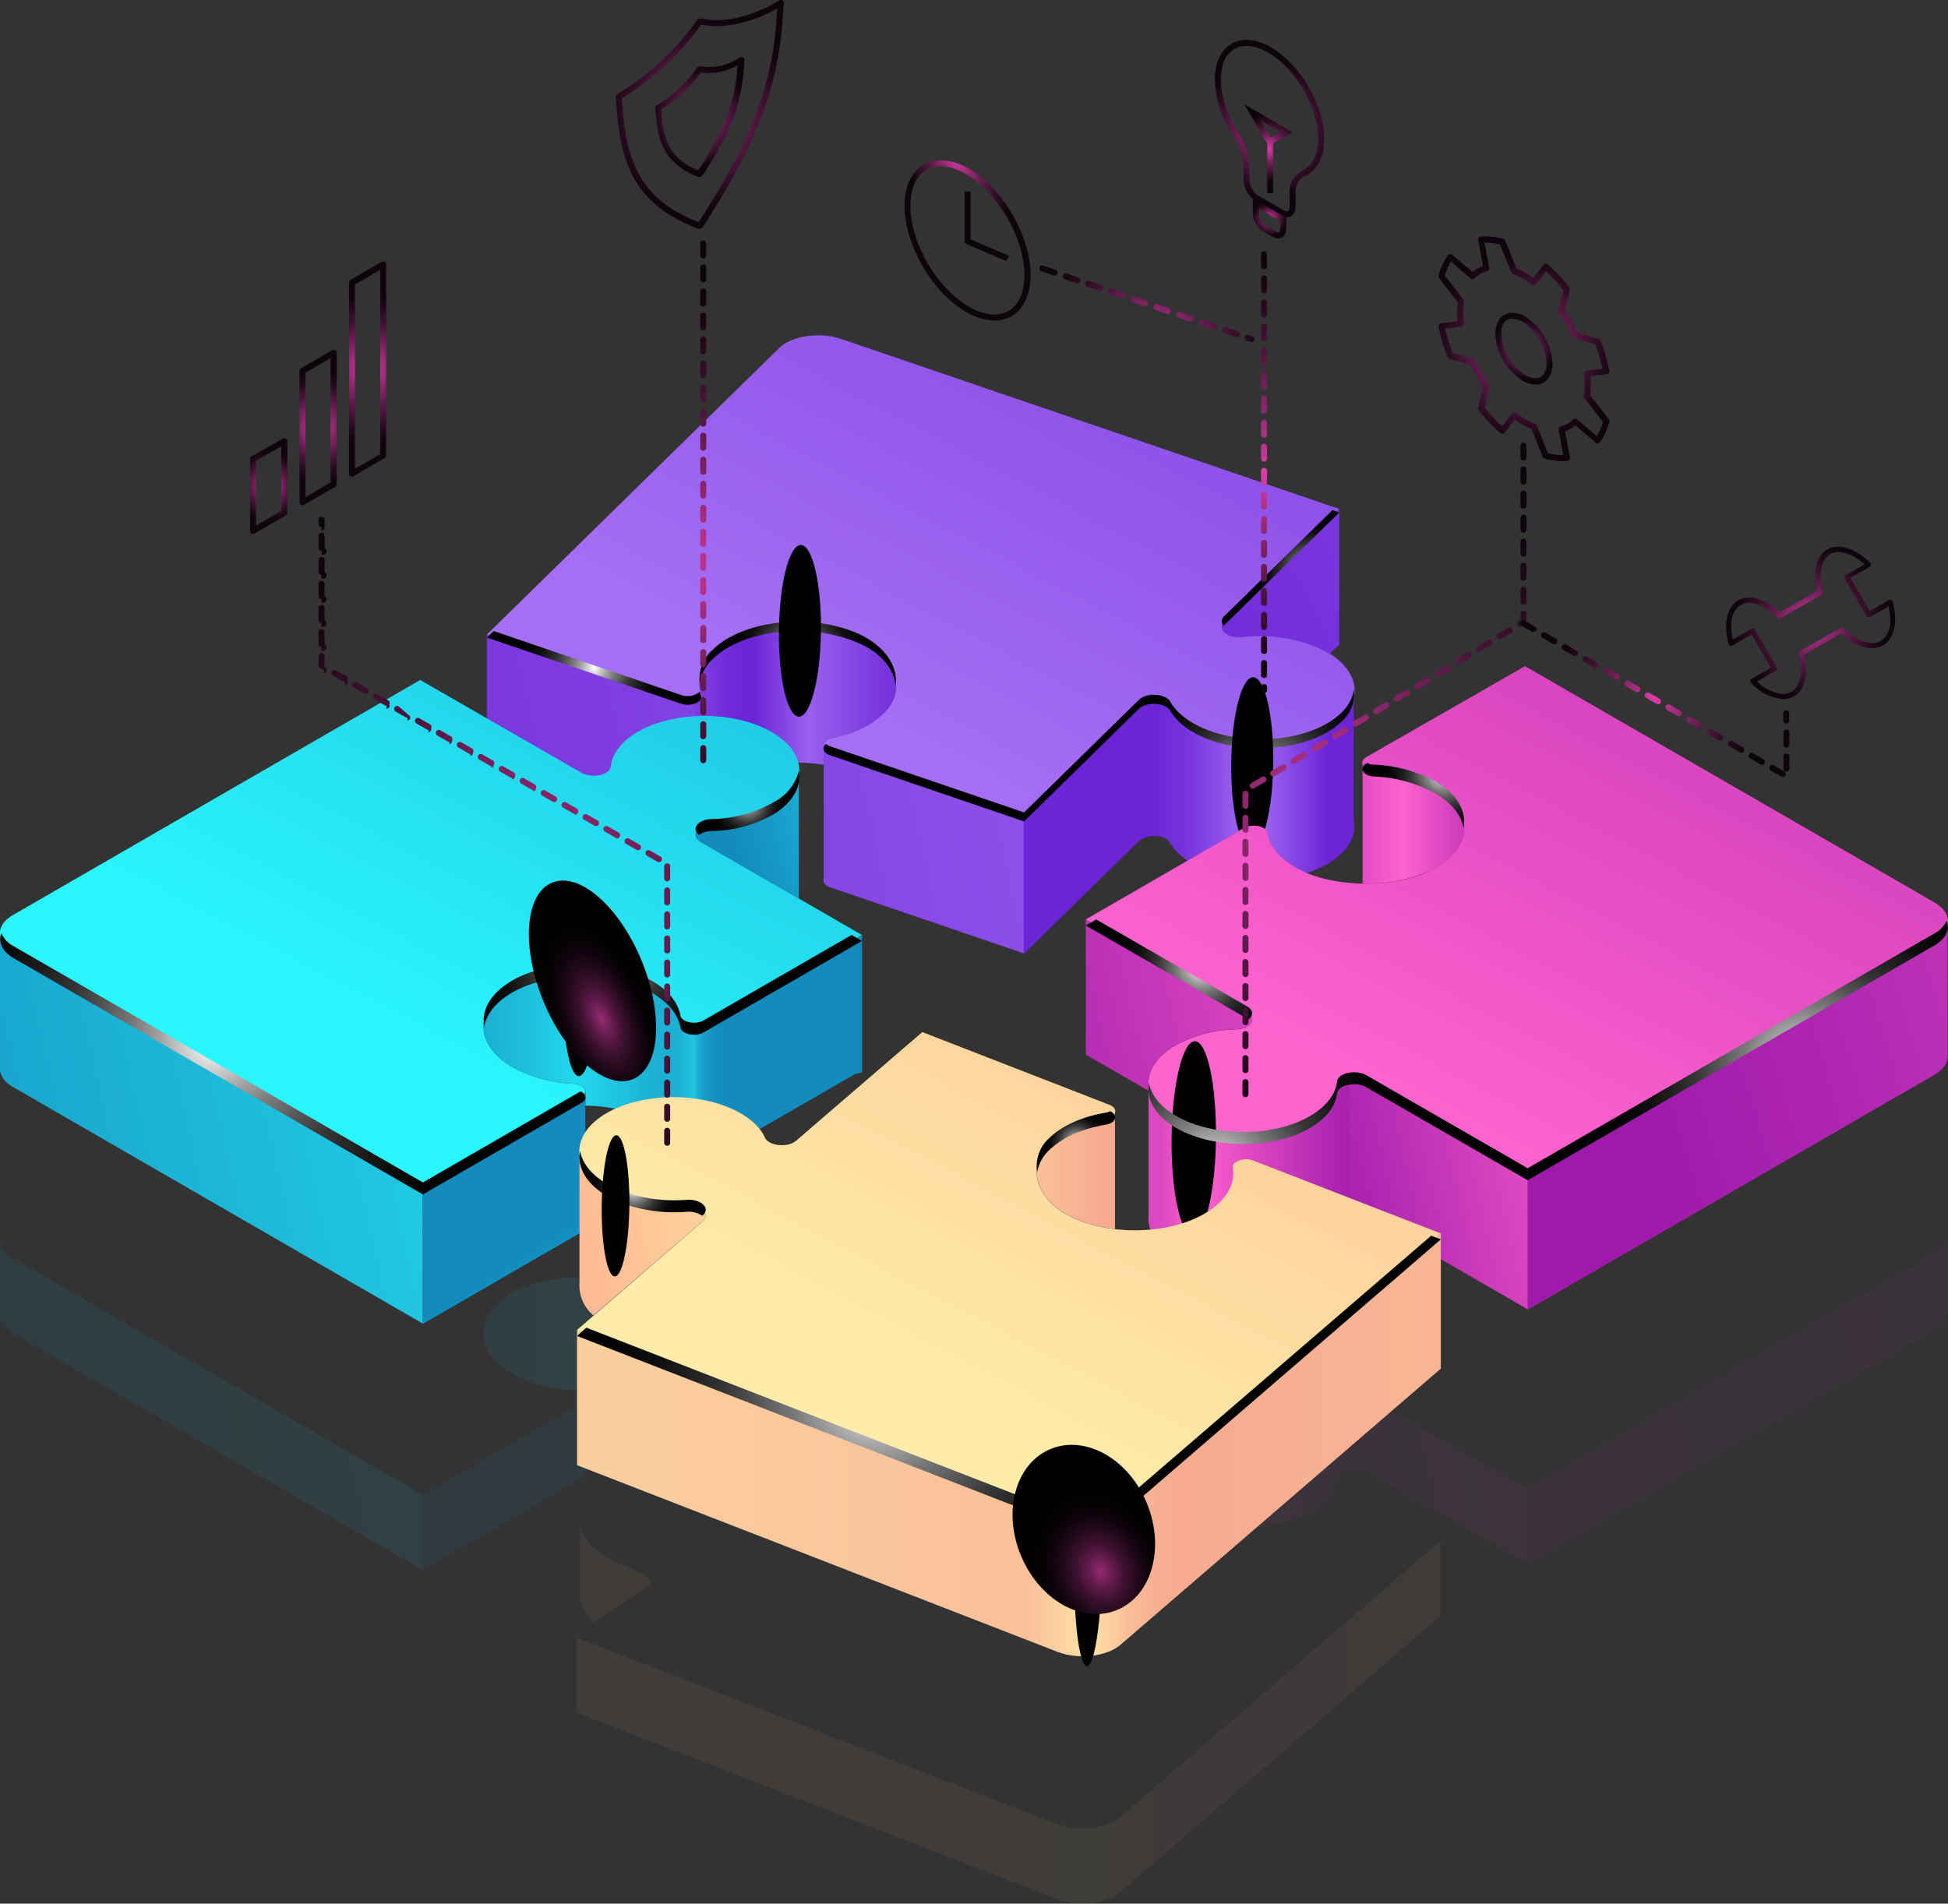<svg xmlns="http://www.w3.org/2000/svg" xmlns:xlink="http://www.w3.org/1999/xlink" viewBox="0 0 324.09 316.78"><rect x="0" y="0" width="324.09" height="316.78" fill="#333333" stroke="none"/><defs><linearGradient id="linear-gradient-26" x1="117.71" y1="121.74" x2="148" y2="121.74" gradientUnits="userSpaceOnUse"><stop offset="0" stop-color="#7c3adf"/><stop offset=".04" stop-color="#7733dc"/><stop offset=".14" stop-color="#6e28d8"/><stop offset=".25" stop-color="#6b24d6"/><stop offset=".56" stop-color="#9a60ee"/><stop offset=".97" stop-color="#7734dc"/></linearGradient><linearGradient id="linear-gradient-50" x1="185.8" y1="194.87" x2="143.46" y2="194.87" gradientUnits="userSpaceOnUse"><stop offset=".04" stop-color="#f7aa90"/><stop offset=".23" stop-color="#f9b996"/><stop offset=".61" stop-color="#ffe2a6"/><stop offset=".63" stop-color="#ffe4a7"/><stop offset=".87" stop-color="#f7aa90"/></linearGradient><linearGradient id="linear-gradient-3" x1="86.42" y1="250.75" x2="94.52" y2="262.93" xlink:href="#linear-gradient-2"/><linearGradient id="linear-gradient-4" x1="266.63" y1="239.58" x2="418.7" y2="194.04" gradientUnits="userSpaceOnUse"><stop offset=".04" stop-color="#9f19ab"/><stop offset=".24" stop-color="#ae25b1"/><stop offset=".65" stop-color="#d744bf"/><stop offset="1" stop-color="#ff63ce"/></linearGradient><linearGradient id="linear-gradient-5" x1="216.52" y1="251.14" x2="267.18" y2="239.79" xlink:href="#linear-gradient-4"/><linearGradient id="linear-gradient-6" x1="228.46" y1="243.05" x2="190.08" y2="243.05" gradientUnits="userSpaceOnUse"><stop offset="0" stop-color="#9f19ab"/><stop offset=".17" stop-color="#ae25b1"/><stop offset=".49" stop-color="#d744bf"/><stop offset=".77" stop-color="#ff63ce"/><stop offset=".92" stop-color="#dc48c1"/></linearGradient><linearGradient id="linear-gradient-7" x1="96.13" y1="286.59" x2="239.84" y2="286.59" gradientUnits="userSpaceOnUse"><stop offset=".07" stop-color="#fcce9e"/><stop offset=".52" stop-color="#fac099"/><stop offset=".59" stop-color="#ffe1a6"/><stop offset=".59" stop-color="#ffe4a7"/><stop offset=".61" stop-color="#fdd4a1"/><stop offset=".64" stop-color="#fabd98"/><stop offset=".67" stop-color="#f8af92"/><stop offset=".7" stop-color="#f7aa90"/><stop offset="1" stop-color="#f9b695"/></linearGradient><linearGradient id="linear-gradient-8" x1="82.69" y1="265.1" x2="121.11" y2="256.49" gradientUnits="userSpaceOnUse"><stop offset=".04" stop-color="#ffa98c"/><stop offset=".32" stop-color="#ffb892"/><stop offset=".86" stop-color="#fee1a3"/><stop offset="1" stop-color="#feeca8"/></linearGradient><linearGradient id="linear-gradient-9" x1="239.64" y1="-53.85" x2="148.01" y2="120.78" gradientUnits="userSpaceOnUse"><stop offset=".04" stop-color="#6b24d6"/><stop offset=".29" stop-color="#7733dc"/><stop offset=".79" stop-color="#975ced"/><stop offset="1" stop-color="#a56ef4"/></linearGradient><linearGradient id="linear-gradient-10" x1="176.47" y1="121.44" x2="331.14" y2="37.78" xlink:href="#linear-gradient-9"/><linearGradient id="linear-gradient-11" x1="166.55" y1="138.62" x2="231.13" y2="218.1" xlink:href="#linear-gradient-9"/><linearGradient id="linear-gradient-12" x1="184.19" y1="135.71" x2="338.86" y2="52.04" xlink:href="#linear-gradient-9"/><linearGradient id="linear-gradient-13" x1="190.13" y1="139.52" x2="190.15" y2="139.55" xlink:href="#linear-gradient-9"/><linearGradient id="linear-gradient-14" x1="190.81" y1="139.27" x2="190.82" y2="139.29" xlink:href="#linear-gradient-9"/><linearGradient id="linear-gradient-15" x1="-7.88" y1="162.08" x2="265.16" y2="100.87" xlink:href="#linear-gradient-9"/><linearGradient id="linear-gradient-16" x1="192.13" y1="131.28" x2="225.47" y2="131.28" gradientUnits="userSpaceOnUse"><stop offset="0" stop-color="#6b24d6"/><stop offset=".07" stop-color="#712dd9"/><stop offset=".16" stop-color="#7734dc"/><stop offset=".32" stop-color="#8c4fe7"/><stop offset=".48" stop-color="#a56ef4"/><stop offset=".87" stop-color="#6b24d6"/></linearGradient><linearGradient id="linear-gradient-17" x1="189.78" y1="117.24" x2="189.81" y2="117.28" xlink:href="#linear-gradient-9"/><linearGradient id="linear-gradient-18" x1="190.5" y1="116.91" x2="190.61" y2="117.04" xlink:href="#linear-gradient-9"/><linearGradient id="linear-gradient-19" x1="113.79" y1="116.83" x2="114.13" y2="116.75" xlink:href="#linear-gradient-9"/><linearGradient id="linear-gradient-20" x1="53.8" y1="120.16" x2="139.99" y2="100.84" xlink:href="#linear-gradient-9"/><linearGradient id="linear-gradient-21" x1="114.5" y1="116.83" x2="114.63" y2="116.8" xlink:href="#linear-gradient-9"/><linearGradient id="linear-gradient-22" x1="108.2" y1="139.76" x2="116.82" y2="137.83" xlink:href="#linear-gradient-9"/><linearGradient id="linear-gradient-23" x1="113.47" y1="139.49" x2="115.12" y2="139.12" xlink:href="#linear-gradient-9"/><linearGradient id="linear-gradient-24" x1="115.62" y1="139.1" x2="115.77" y2="139.07" xlink:href="#linear-gradient-9"/><linearGradient id="linear-gradient-25" x1="136.95" y1="146.55" x2="137.15" y2="146.51" xlink:href="#linear-gradient-9"/><linearGradient id="linear-gradient-2" x1="-62.02" y1="255.61" x2="136.64" y2="211.08" gradientUnits="userSpaceOnUse"><stop offset=".04" stop-color="#138bbd"/><stop offset=".23" stop-color="#169ac7"/><stop offset=".59" stop-color="#1fc3df"/><stop offset="1" stop-color="#2af6ff"/></linearGradient><linearGradient id="linear-gradient-27" x1="165.43" y1="-23.51" x2="63.05" y2="171.61" xlink:href="#linear-gradient-2"/><linearGradient id="linear-gradient-28" x1="121.22" y1="142.85" x2="156.66" y2="132.24" xlink:href="#linear-gradient-2"/><linearGradient id="linear-gradient-29" x1=".01" y1="155.25" x2=".01" y2="155.26" xlink:href="#linear-gradient-2"/><linearGradient id="linear-gradient-30" x1="80.71" y1="174.63" x2="143.83" y2="174.63" xlink:href="#linear-gradient"/><linearGradient id="linear-gradient-31" x1="-65.44" y1="210.38" x2="140.21" y2="164.28" xlink:href="#linear-gradient-2"/><linearGradient id="linear-gradient-32" x1="94.26" y1="176.81" x2="127.77" y2="227.2" xlink:href="#linear-gradient-2"/><linearGradient id="linear-gradient-33" x1="106.4" y1="195.06" x2="120" y2="215.52" xlink:href="#linear-gradient-2"/><linearGradient id="linear-gradient-34" x1="75.95" y1="189.01" x2="109.37" y2="239.26" xlink:href="#linear-gradient-2"/><linearGradient id="linear-gradient-35" x1="88.05" y1="207.21" x2="101.62" y2="227.62" xlink:href="#linear-gradient-2"/><linearGradient id="linear-gradient-36" x1="94.26" y1="232.81" x2="127.77" y2="283.2" xlink:href="#linear-gradient-2"/><linearGradient id="linear-gradient-37" x1="106.4" y1="251.06" x2="120" y2="271.52" xlink:href="#linear-gradient-2"/><linearGradient id="linear-gradient" x1="80.71" y1="220.63" x2="143.83" y2="220.63" gradientUnits="userSpaceOnUse"><stop offset="0" stop-color="#1bb0d4"/><stop offset=".11" stop-color="#1ebfdd"/><stop offset=".24" stop-color="#23d8ec"/><stop offset=".37" stop-color="#1ec0dd"/><stop offset=".44" stop-color="#1bb0d4"/><stop offset=".5" stop-color="#1bb0d4"/><stop offset=".51" stop-color="#1bb0d4"/><stop offset=".55" stop-color="#20c6e2"/><stop offset=".56" stop-color="#1bafd4"/><stop offset=".58" stop-color="#179bc7"/><stop offset=".61" stop-color="#148fc0"/><stop offset=".63" stop-color="#138bbd"/></linearGradient><linearGradient id="linear-gradient-38" x1="180.65" y1="153.1" x2="324.05" y2="153.1" xlink:href="#linear-gradient-4"/><linearGradient id="linear-gradient-39" x1="337.97" y1="-9.74" x2="235.59" y2="185.37" xlink:href="#linear-gradient-4"/><linearGradient id="linear-gradient-40" x1="254.59" y1="137" x2="220.8" y2="137" gradientUnits="userSpaceOnUse"><stop offset="0" stop-color="#9f19ab"/><stop offset=".14" stop-color="#ae25b1"/><stop offset=".4" stop-color="#d744bf"/><stop offset=".63" stop-color="#ff63ce"/><stop offset=".87" stop-color="#dc48c1"/></linearGradient><linearGradient id="linear-gradient-41" x1="280.31" y1="167.22" x2="306.64" y2="221.88" xlink:href="#linear-gradient-4"/><linearGradient id="linear-gradient-42" x1="265.85" y1="192.48" x2="423.19" y2="145.36" xlink:href="#linear-gradient-4"/><linearGradient id="linear-gradient-43" x1="148.71" y1="175.56" x2="239.15" y2="155.29" xlink:href="#linear-gradient-4"/><linearGradient id="linear-gradient-44" x1="214.76" y1="204.2" x2="269.33" y2="191.97" xlink:href="#linear-gradient-4"/><linearGradient id="linear-gradient-45" x1="211.77" y1="200.23" x2="238.11" y2="254.9" xlink:href="#linear-gradient-4"/><linearGradient id="linear-gradient-46" x1="228.46" y1="195.72" x2="190.08" y2="195.72" xlink:href="#linear-gradient-6"/><linearGradient id="linear-gradient-47" x1="238.69" y1="63.09" x2="150.67" y2="230.84" xlink:href="#linear-gradient-8"/><linearGradient id="linear-gradient-48" x1="96.13" y1="240.43" x2="239.84" y2="240.43" xlink:href="#linear-gradient-7"/><linearGradient id="linear-gradient-49" x1="69.59" y1="211.87" x2="143.75" y2="195.25" xlink:href="#linear-gradient-8"/><radialGradient id="radial-gradient-9" cx="99.43" cy="159.38" r="23.01" xlink:href="#radial-gradient"/><radialGradient id="radial-gradient-42" cx="61.15" cy="61.43" r="12.85" xlink:href="#radial-gradient-24"/><radialGradient id="radial-gradient" cx="217.87" cy="95.18" r="9.69" gradientUnits="userSpaceOnUse"><stop offset="0" stop-color="#fff"/><stop offset=".07" stop-color="#d8d8d8"/><stop offset=".16" stop-color="#a6a6a6"/><stop offset=".26" stop-color="#797979"/><stop offset=".37" stop-color="#545454"/><stop offset=".47" stop-color="#353535"/><stop offset=".59" stop-color="#1e1e1e"/><stop offset=".7" stop-color="#0d0d0d"/><stop offset=".84" stop-color="#030303"/><stop offset="1"/></radialGradient><radialGradient id="radial-gradient-2" cx="209.25" cy="131.47" r="23.81" xlink:href="#radial-gradient"/><radialGradient id="radial-gradient-3" cx="98.81" cy="111.15" r="13.34" xlink:href="#radial-gradient"/><radialGradient id="radial-gradient-7" cx="35.2" cy="173.53" r="51.75" xlink:href="#radial-gradient"/><radialGradient id="radial-gradient-8" cx="124.36" cy="133.59" r="7.17" xlink:href="#radial-gradient"/><radialGradient id="radial-gradient-4" cx="132.74" cy="108.68" r="12.15" xlink:href="#radial-gradient"/><radialGradient id="radial-gradient-12" cx="199.81" cy="160.97" r="15.52" xlink:href="#radial-gradient"/><radialGradient id="radial-gradient-13" cx="239.96" cy="128.83" r="11.16" xlink:href="#radial-gradient"/><radialGradient id="radial-gradient-14" cx="-510.99" cy="31391.25" r="15.68" gradientTransform="matrix(-.01 1.03 -.24 0 7575.86 800.64)" gradientUnits="userSpaceOnUse"><stop offset="0" stop-color="#ad3185"/><stop offset=".1" stop-color="#8a276a"/><stop offset=".24" stop-color="#601b4a"/><stop offset=".39" stop-color="#3e112f"/><stop offset=".54" stop-color="#230a1b"/><stop offset=".69" stop-color="#0f040c"/><stop offset=".84" stop-color="#040103"/><stop offset="1"/></radialGradient><radialGradient id="radial-gradient-15" cx="202.06" cy="195.15" r="36.07" xlink:href="#radial-gradient"/><radialGradient id="radial-gradient-16" cx="299.98" cy="177.22" r="38.5" xlink:href="#radial-gradient"/><radialGradient id="radial-gradient-10" cx="-1173.09" cy="37510.84" r="15.68" gradientTransform="matrix(-.01 .92 -.18 0 6821.09 1324.47)" gradientUnits="userSpaceOnUse"><stop offset="0" stop-color="#972a74"/><stop offset=".04" stop-color="#8a266a"/><stop offset=".19" stop-color="#601b4a"/><stop offset=".35" stop-color="#3d112f"/><stop offset=".51" stop-color="#230a1b"/><stop offset=".67" stop-color="#0f040c"/><stop offset=".83" stop-color="#040103"/><stop offset="1"/></radialGradient><radialGradient id="radial-gradient-11" cx="-671.71" cy="2239.29" r="17.05" gradientTransform="matrix(.52 0 0 1.04 446.85 -2159.26)" xlink:href="#radial-gradient-10"/><radialGradient id="radial-gradient-5" cx="-1269.88" cy="32343.62" r="15.68" gradientTransform="matrix(-.01 .91 -.22 0 7404.65 1364.69)" gradientUnits="userSpaceOnUse"><stop offset="0" stop-color="#4916a1"/><stop offset=".07" stop-color="#3f138a"/><stop offset=".22" stop-color="#2c0d60"/><stop offset=".37" stop-color="#1c083e"/><stop offset=".52" stop-color="#100523"/><stop offset=".68" stop-color="#07020f"/><stop offset=".83" stop-color="#020104"/><stop offset="1"/></radialGradient><radialGradient id="radial-gradient-6" cx="-1293.1" cy="32682.29" r="15.68" xlink:href="#radial-gradient-5"/><radialGradient id="radial-gradient-17" cx="205.09" cy="195.03" r=".11" xlink:href="#radial-gradient"/><radialGradient id="radial-gradient-18" cx="179" cy="189.97" r="5.84" xlink:href="#radial-gradient"/><radialGradient id="radial-gradient-19" cx="105.41" cy="197.93" r="8.34" xlink:href="#radial-gradient"/><radialGradient id="radial-gradient-20" cx="145.64" cy="231.87" r="53.62" xlink:href="#radial-gradient"/><radialGradient id="radial-gradient-21" cx="386.23" cy="37035.72" r="12.79" gradientTransform="matrix(-.01 1.29 -.18 0 6838.28 -163.38)" xlink:href="#radial-gradient-10"/><radialGradient id="radial-gradient-22" cx="-1175.34" cy="37476.71" r="12.79" gradientTransform="matrix(-.01 .92 -.18 0 6821 1355.51)" xlink:href="#radial-gradient-10"/><radialGradient id="radial-gradient-23" cx="-592.92" cy="-1326.59" r="21.84" gradientTransform="matrix(.48 -.2 .25 .61 799.36 952.16)" xlink:href="#radial-gradient-10"/><radialGradient id="radial-gradient-24" cx="253.54" cy="58.04" r="16.6" gradientUnits="userSpaceOnUse"><stop offset="0" stop-color="#dc3daa"/><stop offset=".09" stop-color="#c23696"/><stop offset=".33" stop-color="#832465"/><stop offset=".55" stop-color="#50163e"/><stop offset=".75" stop-color="#2c0c22"/><stop offset=".9" stop-color="#160611"/><stop offset="1" stop-color="#0e040b"/></radialGradient><radialGradient id="radial-gradient-25" cx="253.54" cy="58.03" r="5.4" xlink:href="#radial-gradient-24"/><radialGradient id="radial-gradient-26" cx="211.21" cy="21.4" r="12.26" xlink:href="#radial-gradient-24"/><radialGradient id="radial-gradient-27" cx="211.21" cy="36.36" r="3.06" xlink:href="#radial-gradient-24"/><radialGradient id="radial-gradient-28" cx="211.03" cy="24.75" r="5.97" xlink:href="#radial-gradient-24"/><radialGradient id="radial-gradient-29" cx="-522.01" cy="2991.79" r="11.3" gradientTransform="matrix(.87 .5 0 1.15 613.04 -3153.62)" xlink:href="#radial-gradient-24"/><radialGradient id="radial-gradient-30" cx="-518.32" cy="2988.44" r="4.12" gradientTransform="matrix(.87 .5 0 1.15 613.04 -3153.62)" xlink:href="#radial-gradient-24"/><radialGradient id="radial-gradient-31" cx="301.24" cy="103.67" r="13.38" xlink:href="#radial-gradient-24"/><radialGradient id="radial-gradient-32" cx="224.01" cy="134.86" r="57.72" xlink:href="#radial-gradient-24"/><radialGradient id="radial-gradient-33" cx="210.3" cy="78.58" r="35.67" xlink:href="#radial-gradient-24"/><radialGradient id="radial-gradient-34" cx="111.3" cy="93.83" r="46.21" xlink:href="#radial-gradient-24"/><radialGradient id="radial-gradient-35" cx="83.88" cy="150.66" r="62.48" xlink:href="#radial-gradient-24"/><radialGradient id="radial-gradient-36" cx="275.34" cy="116.14" r="18.35" xlink:href="#radial-gradient-24"/><radialGradient id="radial-gradient-37" cx="191.51" cy="57.54" r="20.38" xlink:href="#radial-gradient-24"/><radialGradient id="radial-gradient-38" cx="116.42" cy="19.03" r="16.7" xlink:href="#radial-gradient-24"/><radialGradient id="radial-gradient-39" cx="116.42" cy="19.47" r="8.79" xlink:href="#radial-gradient-24"/><radialGradient id="radial-gradient-40" cx="44.7" cy="80.86" r="6.04" xlink:href="#radial-gradient-24"/><radialGradient id="radial-gradient-41" cx="52.93" cy="71.14" r="9.4" xlink:href="#radial-gradient-24"/><style>.cls-29{mix-blend-mode:color-dodge}.cls-78{mix-blend-mode:screen}</style></defs><g style="isolation:isolate"><g id="layer_2" data-name="layer 2"><g id="Layer_1" data-name="Layer 1"><g style="opacity:.3"><path d="M117.05 221.8c-1.33.77-3.65.3-3.84-.79-.39-2.31-2.24-4.55-5.55-6.23-5.84-3-15.73-3-21.57-.09-7.26 3.64-7.52 10-.8 13.89a23.07 23.07 0 0 0 10.11 2.75c1.14.07 1.88.59 2 1.16V225a24.61 24.61 0 0 1 10.28 2.24c3.31 1.68 5.16 3.92 5.55 6.23.19 1.09 2.51 1.56 3.84.79l25.24-14.57 1.11-.24v-12.87Z" style="fill:url(#linear-gradient);opacity:.3"/><path d="M2.24 209.43A3.86 3.86 0 0 1 0 206.38v12c-.2 1.26.53 2.56 2.21 3.53l68.12 39.33v-12.5Z" style="fill:url(#linear-gradient-2);opacity:.3"/><path d="m96.74 233.52-26.38 15.24v12.5L96.74 246a1.1 1.1 0 0 0 .63-.82v-12.61a1 1 0 0 1-.63.95Z" style="fill:url(#linear-gradient-3);opacity:.3"/><path d="M324 218v-12.5c0 1.15-.68 2.31-2.2 3.19l-67.69 39.08v12.5l67.69-39.08c1.56-.91 2.29-2.08 2.2-3.19Z" style="fill:url(#linear-gradient-4);opacity:.2"/><path d="M227.33 232.25a4.46 4.46 0 0 0-3-.39v12.5a4.46 4.46 0 0 1 3 .39l26.82 15.49v-12.5Z" style="fill:url(#linear-gradient-5);opacity:.2"/><path d="M222.45 233.29c-.23 2.12-1.74 4.2-4.54 5.81-6.23 3.6-16.42 3.52-22.56-.23a8.38 8.38 0 0 1-4.15-5.07h-.11v10.83c-.2 2.4 1.22 4.85 4.26 6.71 6.14 3.75 16.33 3.83 22.56.23 2.8-1.61 4.31-3.69 4.54-5.81.08-.71.89-1.23 1.89-1.43v-12.5c-1 .23-1.81.75-1.89 1.46Z" style="fill:url(#linear-gradient-6);opacity:.2"/><path d="M186.39 302.34c-2.33 2-7 2.54-10.54 1.18l-79.9-31V285l79.9 31c3.49 1.36 8.21.83 10.54-1.18l53.27-45.93v-12.5Z" style="fill:url(#linear-gradient-7);opacity:.2"/><path d="M103.41 260.34c-4.17-1.63-6.58-4.2-7-6.88v11.17a6.42 6.42 0 0 0 2.37 5.37l9-6c1.38-1.1-1.07-2.38-4.37-3.66Z" style="fill:url(#linear-gradient-8);opacity:.2"/></g><path d="M118.65 109c4.79-4.7 15.55-6.11 23.5-2.93 6.39 2.56 8.84 8.1 5.36 12.08-2 2.26-5.27 3.84-9 4.62-1.78.37-2 1.78-.34 2.34l32.24 11 19.13-18.76c1.24-1.21 4.41-1 5.18.31 1.24 2.18 3.9 4.09 7.74 5.25 7.21 2.17 16.22.77 20.51-3.18 4.72-4.34 2.26-10.06-5.37-12.67a25.93 25.93 0 0 0-10.9-1.13c-2.41.26-4.23-1.26-3-2.48l19.13-18.75L140 56.42c-3.62-1.24-8.28-.56-10.4 1.53L81 105.59l32.28 11c1.61.55 3.64-.22 3.34-1.28-.62-2.06.01-4.31 2.03-6.31Z" style="fill:url(#linear-gradient-9)"/><path d="M206.66 106a25.93 25.93 0 0 1 10.9 1.13 17.08 17.08 0 0 1 3.64 1.71l1.61-1.57V84.78l-19.13 18.75c-1.25 1.22.57 2.74 2.98 2.47Z" style="fill:url(#linear-gradient-10)"/><path d="M225.21 116a7 7 0 0 1-2.28 3.77c-4.29 4-13.3 5.35-20.51 3.18-3.84-1.16-6.5-3.07-7.74-5.25-.77-1.34-3.94-1.52-5.18-.31l-19.13 18.76-32.24-11c-1.64-.56-1.44-2 .34-2.34 3.77-.78 7.06-2.36 9-4.62 3.48-4 1-9.52-5.36-12.08-8-3.18-18.71-1.77-23.5 2.93-2 2-2.64 4.21-2 6.32.3 1.06-1.73 1.83-3.34 1.28L81 105.59v22.5l32.28 11c1.61.55 3.64-.22 3.34-1.28-.6-2.11 0-4.35 2-6.32 3.83-3.76 11.47-5.4 18.44-4.29v19c-.21.52.11 1.1 1 1.42l32.24 11 19.13-18.76c1.24-1.21 4.41-1 5.18.31 1.24 2.18 3.9 4.09 7.74 5.25 7.21 2.17 16.22.77 20.51-3.18 2-1.82 2.68-3.88 2.28-5.86Z" style="fill:url(#linear-gradient-11)"/><path d="M192.38 139.15v-22.5a3.8 3.8 0 0 0-2.88.78l-19.13 18.76v22.5l19.13-18.76a3.8 3.8 0 0 1 2.88-.78Z" style="fill:url(#linear-gradient-12)"/><path d="M190.19 139.49h-.13Z" style="fill:url(#linear-gradient-13)"/><path d="M190.84 139.26Z" style="fill:url(#linear-gradient-14)"/><path d="M138.13 125.15c-1.64-.56-1.44-2 .34-2.34 3.77-.78 7.06-2.36 9-4.62 3.48-4 1-9.52-5.36-12.08-8-3.18-18.71-1.77-23.5 2.93-2 2-2.64 4.21-2 6.32.3 1.06-1.73 1.83-3.34 1.28L81 105.59v22.5l32.28 11c1.61.55 3.64-.22 3.34-1.28-.6-2.11 0-4.35 2-6.32 3.83-3.76 11.47-5.4 18.44-4.29v19c-.21.52.11 1.1 1 1.42l32.24 11v-22.5Z" style="fill:url(#linear-gradient-15)"/><path d="M225.21 136.45V116a7 7 0 0 1-2.28 3.77c-4.29 4-13.3 5.35-20.51 3.18-3.84-1.15-6.5-3.07-7.74-5.25-.56-1-2.41-1.33-3.84-1a4.66 4.66 0 0 1 1.54-.11v22.5a2.91 2.91 0 0 1 2.3 1.09c1.24 2.18 3.9 4.1 7.74 5.25 7.21 2.17 16.22.77 20.51-3.18 1.98-1.76 2.68-3.82 2.28-5.8Z" style="fill:url(#linear-gradient-16)"/><path d="M190.06 117a2.54 2.54 0 0 0-.56.39 2.54 2.54 0 0 1 .56-.39Z" style="fill:url(#linear-gradient-17)"/><path d="M190.77 116.77a3.32 3.32 0 0 0-.58.22 3.32 3.32 0 0 1 .58-.22Z" style="fill:url(#linear-gradient-18)"/><path d="M113.9 116.79Z" style="fill:url(#linear-gradient-19)"/><path style="fill:url(#linear-gradient-20)" d="m110.93 115.84-29.94-10.25 29.94 10.25z"/><path d="M114.59 116.82Z" style="fill:url(#linear-gradient-21)"/><path d="m113.27 139.14-2.34-.8 2.34.8a3.6 3.6 0 0 0 .63.15 3.6 3.6 0 0 1-.63-.15Z" style="fill:url(#linear-gradient-22)"/><path d="M114 139.29a3.26 3.26 0 0 0 .54 0 3.26 3.26 0 0 1-.54 0Z" style="fill:url(#linear-gradient-23)"/><path d="M115.71 139.08s-.06.02 0 0Z" style="fill:url(#linear-gradient-24)"/><path d="M137.05 146.38a.76.76 0 0 0 0 .3Z" style="fill:url(#linear-gradient-25)"/><path d="M137.05 124.25c-.17-.58.32-1.21 1.42-1.44 3.77-.78 7.06-2.36 9-4.62 3.48-4 1-9.52-5.36-12.08-8-3.18-18.71-1.77-23.5 2.93-2 2-2.64 4.21-2 6.32.14.51-.26 1-.9 1.22v22.49c.2-.1 1.07-.58.9-1.21-.6-2.11 0-4.35 2-6.32 3.82-3.75 11.44-5.39 18.4-4.3Z" style="fill:url(#linear-gradient-26)"/><g class="cls-29"><path d="m203.59 104.13.09-.1 19.13-18.75-1.14-.39-18 17.64a1.07 1.07 0 0 0-.08 1.6Z" style="fill:url(#radial-gradient)"/><path d="M222.93 118.81c-4.29 4-13.3 5.35-20.51 3.18-3.84-1.15-6.5-3.07-7.74-5.25-.77-1.34-3.94-1.52-5.18-.31l-19.13 18.76-32.24-11a2.1 2.1 0 0 1-.7-.39c-.72.58-.53 1.47.7 1.89l32.24 11 19.13-18.76c1.24-1.21 4.41-1 5.18.31 1.24 2.18 3.9 4.1 7.74 5.25 7.21 2.17 16.22.77 20.51-3.18a6.26 6.26 0 0 0 2.33-5.55 6.89 6.89 0 0 1-2.33 4.05Z" style="fill:url(#radial-gradient-2)"/><path d="M116.44 115.08a3.15 3.15 0 0 1-3.17.56L82.12 105 81 106.09l32.28 11c1.61.55 3.64-.22 3.34-1.28a5.44 5.44 0 0 1-.18-.73Z" style="fill:url(#radial-gradient-3)"/><path d="M149 114c.46-3.35-2.12-6.93-6.89-8.84-8-3.18-18.71-1.77-23.5 2.93a6.4 6.4 0 0 0-2.2 5.55 6.94 6.94 0 0 1 2.2-4c4.79-4.7 15.55-6.11 23.5-2.93 4.11 1.53 6.57 4.37 6.89 7.29Z" style="fill:url(#radial-gradient-4)"/></g><path d="M208.17 141.25c-1.93 0-3.42-6.43-3.33-14.32s1.73-14.27 3.66-14.24 3.42 6.43 3.33 14.32-1.73 14.26-3.66 14.24Z" style="fill:url(#radial-gradient-5);mix-blend-mode:color-dodge"/><path d="M132.92 119.25c-1.93 0-3.42-6.43-3.33-14.32s1.73-14.27 3.66-14.24 3.42 6.43 3.33 14.32-1.73 14.26-3.66 14.24Z" style="fill:url(#radial-gradient-6);mix-blend-mode:color-dodge"/><path d="M85.29 177.58c-6.72-3.88-6.46-10.25.8-13.89 5.84-2.92 15.73-2.88 21.57.09 3.31 1.68 5.16 3.92 5.55 6.23.19 1.09 2.51 1.56 3.84.79l26.35-15.22-26.81-15.48c-1.74-1-.66-2.73 1.78-2.82a21.42 21.42 0 0 0 10.68-3c5.39-3.47 5.23-8.87-.36-12.28-6.13-3.74-16.33-3.82-22.56-.23-2.79 1.62-4.3 3.69-4.53 5.81-.16 1.41-3.15 2-4.89 1L69.9 113.15 2.21 152.23c-3 1.7-2.94 4.48 0 6.2l68.12 39.33 26.38-15.23c1.32-.77.52-2.1-1.34-2.2a23.07 23.07 0 0 1-10.08-2.75Z" style="fill:url(#linear-gradient-27)"/><path d="M129.05 134.29a21.42 21.42 0 0 1-10.68 3c-2.44.09-3.52 1.82-1.78 2.82l16.31 9.42v-20.34a7.85 7.85 0 0 1-3.85 5.1Z" style="fill:url(#linear-gradient-28)"/><path d="M0 155.24Z" style="fill:url(#linear-gradient-29)"/><path d="M117.05 170.8c-1.33.77-3.65.3-3.84-.79-.39-2.31-2.24-4.55-5.55-6.23-5.84-3-15.73-3-21.57-.09-7.26 3.64-7.52 10-.8 13.89a23.07 23.07 0 0 0 10.11 2.75c1.14.07 1.88.59 2 1.16V184a24.61 24.61 0 0 1 10.28 2.24c3.31 1.68 5.16 3.92 5.55 6.23.19 1.09 2.51 1.56 3.84.79l25.24-14.57 1.11-.24v-22.87Z" style="fill:url(#linear-gradient-30)"/><path d="M2.24 158.43A3.86 3.86 0 0 1 0 155.38v22c-.2 1.26.53 2.56 2.21 3.53l68.12 39.33v-22.5Z" style="fill:url(#linear-gradient-31)"/><path d="M97.38 181.49Z" style="fill:url(#linear-gradient-32)"/><path d="M97.38 181.49Z" style="fill:url(#linear-gradient-33)"/><path d="m96.74 182.52-26.38 15.24v22.5L96.74 205a1.1 1.1 0 0 0 .63-.82v-22.61a1 1 0 0 1-.63.95Z" style="fill:url(#linear-gradient-34)"/><path d="m96.74 182.52-26.38 15.24v22.5L96.74 205a1.1 1.1 0 0 0 .63-.82v-22.61a1 1 0 0 1-.63.95Z" style="fill:url(#linear-gradient-35)"/><g style="opacity:.2"><path d="M97.38 237.49Z" style="fill:url(#linear-gradient-36)"/><path d="M97.38 237.49Z" style="fill:url(#linear-gradient-37)"/></g><g class="cls-29"><path d="m96.58 181.61-26.22 15.15-68.12-39.33a4.44 4.44 0 0 1-2-2.12c-.58 1.43.09 3 2 4.12l68.12 39.33 26.38-15.24c.99-.52.79-1.45-.16-1.91Z" style="fill:url(#radial-gradient-7)"/><path d="M129.05 133.29a21.42 21.42 0 0 1-10.68 3c-2.3.09-3.39 1.63-2.06 2.64a3.7 3.7 0 0 1 2.06-.64 21.42 21.42 0 0 0 10.68-3c3-2 4.32-4.55 3.84-7a7.92 7.92 0 0 1-3.84 5Z" style="fill:url(#radial-gradient-8)"/><path d="M117.05 169.8c-1.33.77-3.65.3-3.84-.79-.39-2.31-2.24-4.55-5.55-6.23-5.84-3-15.73-3-21.57-.09-4.24 2.13-6.07 5.18-5.54 8.13.42-2.28 2.26-4.48 5.54-6.13 5.84-2.92 15.73-2.88 21.57.09 3.31 1.68 5.16 3.92 5.55 6.23.19 1.09 2.51 1.56 3.84.79l26.35-15.22-1.73-1Z" style="fill:url(#radial-gradient-9)"/></g><path d="M96.3 179.07c-1.55 0-2.74-6.52-2.65-14.53s1.43-14.48 3-14.46 2.74 6.52 2.65 14.53-1.44 14.48-3 14.46Z" style="fill:url(#radial-gradient-10);mix-blend-mode:color-dodge"/><ellipse cx="98.57" cy="163.22" rx="8.84" ry="17.68" transform="rotate(-22.34 98.578 163.216)" style="fill:url(#radial-gradient-11);mix-blend-mode:color-dodge"/><path d="M238.76 131c6.72 3.88 6.46 10.25-.8 13.89-5.84 2.92-15.73 2.88-21.57-.09-3.31-1.68-5.16-3.92-5.56-6.22-.18-1.1-2.5-1.57-3.84-.8L180.65 153l26.81 15.48c1.74 1 .66 2.73-1.78 2.82a21.39 21.39 0 0 0-10.68 3c-5.39 3.47-5.23 8.87.35 12.28 6.14 3.74 16.33 3.83 22.56.23 2.8-1.62 4.31-3.69 4.54-5.81.15-1.41 3.14-2 4.88-1l26.82 15.48 67.69-39.08c3-1.7 2.94-4.48 0-6.2l-68.12-39.33L227.31 126c-1.32.76-.52 2.09 1.34 2.19a23.07 23.07 0 0 1 10.11 2.81Z" style="fill:url(#linear-gradient-38)"/><path d="M238.76 131c6.72 3.88 6.46 10.25-.8 13.89-5.84 2.92-15.73 2.88-21.57-.09-3.31-1.68-5.16-3.92-5.56-6.22-.18-1.1-2.5-1.57-3.84-.8L180.65 153l26.81 15.48c1.74 1 .66 2.73-1.78 2.82a21.39 21.39 0 0 0-10.68 3c-5.39 3.47-5.23 8.87.35 12.28 6.14 3.74 16.33 3.83 22.56.23 2.8-1.62 4.31-3.69 4.54-5.81.15-1.41 3.14-2 4.88-1l26.82 15.48 67.69-39.08c3-1.7 2.94-4.48 0-6.2l-68.12-39.33L227.31 126c-1.32.76-.52 2.09 1.34 2.19a23.07 23.07 0 0 1 10.11 2.81Z" style="fill:url(#linear-gradient-39)"/><path d="M238 144.86c7.26-3.64 7.52-10 .8-13.89a23.07 23.07 0 0 0-10.11-2.75c-1.19-.07-1.94-.63-2-1.23v20a25.08 25.08 0 0 0 11.31-2.13Z" style="fill:url(#linear-gradient-40)"/><path d="M324 175.62v-22.5c0 1.16-.68 2.32-2.2 3.19l-67.65 39.09v22.5l67.69-39.08c1.52-.88 2.25-2.04 2.16-3.2Z" style="fill:url(#linear-gradient-41)"/><path d="M324 175.62v-22.5c0 1.16-.68 2.32-2.2 3.19l-67.65 39.09v22.5l67.69-39.08c1.52-.88 2.25-2.04 2.16-3.2Z" style="fill:url(#linear-gradient-42)"/><path d="M195 174.26a21.39 21.39 0 0 1 10.68-3c2.44-.09 3.52-1.82 1.78-2.82L180.65 153v22.5l10.44 6h.11c-.57-2.58.68-5.23 3.8-7.24Z" style="fill:url(#linear-gradient-43)"/><path d="M227.33 179.92a4.46 4.46 0 0 0-3-.39V202a4.46 4.46 0 0 1 3 .39l26.82 15.48V195.4Z" style="fill:url(#linear-gradient-44)"/><path d="M222.45 181c-.23 2.12-1.74 4.19-4.54 5.81-6.23 3.6-16.42 3.51-22.56-.23a8.43 8.43 0 0 1-4.15-5.08h-.11v20.83c-.2 2.4 1.22 4.85 4.26 6.71 6.14 3.74 16.33 3.83 22.56.23 2.8-1.62 4.31-3.69 4.54-5.81.08-.72.89-1.23 1.89-1.43v-22.5c-1 .2-1.81.71-1.89 1.47Z" style="fill:url(#linear-gradient-45)"/><path d="M222.45 181c-.23 2.12-1.74 4.19-4.54 5.81-6.23 3.6-16.42 3.51-22.56-.23a8.43 8.43 0 0 1-4.15-5.08h-.11v20.83c-.2 2.4 1.22 4.85 4.26 6.71 6.14 3.74 16.33 3.83 22.56.23 2.8-1.62 4.31-3.69 4.54-5.81.08-.72.89-1.23 1.89-1.43v-22.5c-1 .2-1.81.71-1.89 1.47Z" style="fill:url(#linear-gradient-46)"/><g class="cls-29"><path d="M207.73 169.63c.8-.62.83-1.54-.27-2.18L182.38 153l-1.73 1 26.81 15.48Z" style="fill:url(#radial-gradient-12)"/><path d="M228.65 129.22a23.07 23.07 0 0 1 10.11 2.78c2.79 1.62 4.36 3.66 4.74 5.76.51-2.76-1.06-5.63-4.74-7.76a23.07 23.07 0 0 0-10.11-2.75 3.31 3.31 0 0 1-1.19-.28l-.15.09c-1.31.73-.52 2.06 1.34 2.16Z" style="fill:url(#radial-gradient-13)"/></g><path d="M198.43 205.56c-2 0-3.61-7.27-3.51-16.19s1.84-16.13 3.88-16.11 3.6 7.27 3.5 16.19-1.83 16.14-3.87 16.11Z" style="fill:url(#radial-gradient-14);mix-blend-mode:color-dodge"/><path d="M227.33 178.92c-1.74-1-4.73-.37-4.88 1-.23 2.12-1.74 4.19-4.54 5.81-6.23 3.6-16.42 3.51-22.56-.23-2.42-1.48-3.82-3.33-4.19-5.24-.47 2.57.93 5.24 4.19 7.24 6.14 3.74 16.33 3.83 22.56.23 2.8-1.62 4.31-3.69 4.54-5.81.15-1.41 3.14-2 4.88-1L254 196.3v-2Z" style="fill:url(#radial-gradient-15);mix-blend-mode:color-dodge"/><path d="M321.84 157.32c1.92-1.1 2.58-2.66 2-4.08a4.44 4.44 0 0 1-2 2.08l-67.69 39.08-.19-.1v2l.19.1Z" style="fill:url(#radial-gradient-16);mix-blend-mode:color-dodge"/><path d="M202.39 200.55c-5.25 4.53-16.14 5.58-23.76 2.14-6.13-2.76-8-8.37-4.15-12.23 2.2-2.19 5.64-3.66 9.48-4.31 1.82-.31 2.16-1.71.58-2.32l-31.1-12.09-21 18.09c-1.36 1.17-4.51.88-5.15-.49-1-2.21-3.49-4.21-7.21-5.49-7-2.41-16.11-1.31-20.8 2.5-5.14 4.17-3.25 10 4.1 12.82a25.22 25.22 0 0 0 10.78 1.48c2.43-.17 4.1 1.4 2.74 2.58L96 221.31l79.9 31.05c3.49 1.35 8.21.83 10.54-1.18l53.27-45.94-31.14-12.1c-1.56-.6-3.66.1-3.46 1.17.34 2.13-.51 4.34-2.72 6.24Z" style="fill:url(#linear-gradient-47)"/><path d="M186.39 251.18c-2.33 2-7 2.53-10.54 1.18L96 221.31v22.5l79.9 31.05c3.49 1.35 8.21.83 10.54-1.18l53.27-45.94v-22.5Z" style="fill:url(#linear-gradient-48)"/><path d="M114.19 200.65a25.22 25.22 0 0 1-10.78-1.48c-4.17-1.62-6.58-4.19-7-6.87v21.17a6.44 6.44 0 0 0 2.32 5.41l18.15-15.65c1.41-1.18-.26-2.75-2.69-2.58Z" style="fill:url(#linear-gradient-49)"/><path d="M184 186.15c-3.84.65-7.28 2.12-9.48 4.31-3.88 3.86-2 9.47 4.15 12.23a23.35 23.35 0 0 0 6.83 1.83v-19.3a1.83 1.83 0 0 1-1.5.93Z" style="fill:url(#linear-gradient-50)"/><g class="cls-29"><path d="M205.12 194.88a.73.73 0 0 0-.05.3c.01-.1.04-.18.05-.3Z" style="fill:url(#radial-gradient-17)"/><path d="M174.48 189.46a6.2 6.2 0 0 0-1.92 5.56 6.55 6.55 0 0 1 1.92-3.56c2.2-2.19 5.64-3.66 9.48-4.31 1.74-.3 2.11-1.59.75-2.24a3 3 0 0 1-.75.24c-3.84.65-7.28 2.12-9.48 4.31Z" style="fill:url(#radial-gradient-18)"/><path d="M103.41 200.17a25.22 25.22 0 0 0 10.78 1.48 3.92 3.92 0 0 1 2.64.66l.1-.08c1.36-1.18-.31-2.75-2.74-2.58a25.22 25.22 0 0 1-10.78-1.48c-4-1.57-6.42-4-6.9-6.61-.64 3.27 1.83 6.64 6.9 8.61Z" style="fill:url(#radial-gradient-19)"/><path d="M186.39 250.18c-2.33 2-7 2.53-10.54 1.18l-78.3-30.43-1.55 1.38 79.9 31.05c3.49 1.35 8.21.83 10.54-1.18l53.27-45.94-1.6-.62Z" style="fill:url(#radial-gradient-20)"/></g><path d="M180.84 277.24c-1.27 0-2.22-7.41-2.11-16.52s1.21-16.48 2.48-16.47 2.21 7.41 2.11 16.52-1.22 16.48-2.48 16.47Z" style="fill:url(#radial-gradient-21);mix-blend-mode:color-dodge"/><path d="M102.28 212.4c-1.27 0-2.24-5.28-2.17-11.77s1.16-11.74 2.43-11.72 2.24 5.28 2.17 11.77-1.17 11.74-2.43 11.72Z" style="fill:url(#radial-gradient-22);mix-blend-mode:color-dodge"/><path d="M190.83 250.2c3 7.4.82 15.33-5 17.71s-12.94-1.7-16-9.11-.82-15.33 5-17.7 12.96 1.69 16 9.1Z" style="fill:url(#radial-gradient-23);mix-blend-mode:color-dodge"/><g class="cls-78"><path d="M259.89 76.73a10.94 10.94 0 0 1-2.88-.41.52.52 0 0 1-.33-.3l-1.9-4.66a12.16 12.16 0 0 1-1.49-.73 15.1 15.1 0 0 1-1.29-.83l-1.67 2.2a.48.48 0 0 1-.35.19.53.53 0 0 1-.38-.12 31 31 0 0 1-3.6-3.81.49.49 0 0 1-.09-.42l.83-3.51a25.35 25.35 0 0 1-2.11-3.64l-3.48-1a.53.53 0 0 1-.32-.3 29.61 29.61 0 0 1-1.49-5 .47.47 0 0 1 .09-.39.5.5 0 0 1 .34-.2l2.74-.35c-.05-.56-.08-1.05-.08-1.51a13.68 13.68 0 0 1 .11-1.64l-3.1-4a.5.5 0 0 1-.09-.44 10.23 10.23 0 0 1 1.54-3.37.49.49 0 0 1 .35-.2.48.48 0 0 1 .38.11l3.38 2.86a5.85 5.85 0 0 1 1.73-1l-.8-4.3a.5.5 0 0 1 .45-.59 10.49 10.49 0 0 1 3.71.37.49.49 0 0 1 .33.3l1.9 4.66a11.47 11.47 0 0 1 1.49.73 13.59 13.59 0 0 1 1.27.83l1.69-2.18a.48.48 0 0 1 .35-.19.54.54 0 0 1 .38.12 31 31 0 0 1 3.59 3.79.49.49 0 0 1 .09.42l-.83 3.5a26 26 0 0 1 2.11 3.65l3.48 1a.51.51 0 0 1 .32.29 30 30 0 0 1 1.49 5 .55.55 0 0 1-.09.39.5.5 0 0 1-.34.2l-2.74.35c.05.55.08 1.05.08 1.5a13.71 13.71 0 0 1-.11 1.65l3.1 4a.5.5 0 0 1 .09.44 10.32 10.32 0 0 1-1.54 3.37.55.55 0 0 1-.35.2.47.47 0 0 1-.38-.11l-3.35-2.86a5.77 5.77 0 0 1-1.74 1l.81 4.3a.5.5 0 0 1-.1.39.49.49 0 0 1-.35.2c-.29.03-.57.05-.85.05Zm-2.38-1.32a9.4 9.4 0 0 0 2.57.31l-.78-4.18a.49.49 0 0 1 .36-.57 4.57 4.57 0 0 0 2.07-1.18.51.51 0 0 1 .68 0l3.26 2.78a9.28 9.28 0 0 0 1-2.35l-3.08-4a.46.46 0 0 1-.1-.38 11.41 11.41 0 0 0 .13-1.71 15 15 0 0 0-.13-1.87.49.49 0 0 1 .43-.56l2.69-.34a27.24 27.24 0 0 0-1.24-4.06l-3.45-1a.5.5 0 0 1-.31-.26 24.51 24.51 0 0 0-2.25-3.88.5.5 0 0 1-.07-.41l.82-3.48a29 29 0 0 0-2.92-3.11l-1.65 2.14a.5.5 0 0 1-.7.09 16.76 16.76 0 0 0-1.57-1.06 11.93 11.93 0 0 0-1.56-.74.55.55 0 0 1-.28-.28l-1.88-4.63a10.19 10.19 0 0 0-2.57-.31l.78 4.19a.49.49 0 0 1-.37.57 4.67 4.67 0 0 0-2.07 1.18.49.49 0 0 1-.67 0l-3.26-2.78a9.28 9.28 0 0 0-1 2.35l3.08 3.95a.49.49 0 0 1 .1.37 11.82 11.82 0 0 0-.13 1.71 15.23 15.23 0 0 0 .13 1.88.49.49 0 0 1-.43.56l-2.7.34a28.54 28.54 0 0 0 1.25 4.06l3.45 1a.5.5 0 0 1 .31.26 24.91 24.91 0 0 0 2.24 3.88.47.47 0 0 1 .08.41l-.77 3.53a28 28 0 0 0 2.92 3.11l1.65-2.14a.5.5 0 0 1 .7-.09 17.43 17.43 0 0 0 1.57 1.06 11.93 11.93 0 0 0 1.56.74.5.5 0 0 1 .27.28Z" style="fill:url(#radial-gradient-24);mix-blend-mode:screen"/><path d="M255.45 64a4.31 4.31 0 0 1-2.16-.66 9.92 9.92 0 0 1-4.51-7.77c0-2.14 1.12-3.52 2.85-3.52a4.31 4.31 0 0 1 2.16.66 10 10 0 0 1 4.51 7.77c0 2.15-1.12 3.52-2.85 3.52Zm-3.82-11c-1.16 0-1.85.94-1.85 2.52a8.86 8.86 0 0 0 4 6.91 3.42 3.42 0 0 0 1.66.52c1.16 0 1.85-.94 1.85-2.52a8.86 8.86 0 0 0-4-6.91 3.42 3.42 0 0 0-1.66-.46Z" style="fill:url(#radial-gradient-25);mix-blend-mode:screen"/></g><g class="cls-78"><path d="M214.09 36.16a2 2 0 0 1-1-.31l-4.2-2.42a4.34 4.34 0 0 1-2-3.43v-2.16a10.44 10.44 0 0 0-1.74-5.27C202.9 19 201.8 15 202.21 11.81s2.39-5.17 5.18-5.17a7.45 7.45 0 0 1 3 .69c5.27 2.35 9.9 9.73 9.9 15.79 0 3-1.16 5.25-3.18 6.14a3 3 0 0 0-1.57 3v2.16a1.91 1.91 0 0 1-.38 1.22 1.35 1.35 0 0 1-1.07.52Zm-6.7-28.52c-2.28 0-3.85 1.6-4.19 4.3-.38 3 .66 6.75 2.78 10.1a11.3 11.3 0 0 1 1.9 5.8V30a3.32 3.32 0 0 0 1.48 2.56l4.2 2.43a1.16 1.16 0 0 0 .53.17.34.34 0 0 0 .3-.14.94.94 0 0 0 .16-.59v-2.16a4 4 0 0 1 2.16-3.92c1.64-.73 2.59-2.63 2.59-5.23 0-5.72-4.35-12.66-9.31-14.87a6.33 6.33 0 0 0-2.6-.61Z" style="fill:url(#radial-gradient-26);mix-blend-mode:screen"/><path d="M212.66 39.69a1.53 1.53 0 0 1-.77-.22L210 38.4a3.69 3.69 0 0 1-1.57-3V33l5.57 3.2V38c0 1.18-.69 1.69-1.34 1.69Zm-3.2-4.93v.67a2.71 2.71 0 0 0 1.07 2.1l1.86 1.07a.51.51 0 0 0 .27.09c.21 0 .3-.34.3-.66v-1.25Z" style="fill:url(#radial-gradient-27);mix-blend-mode:screen"/><path d="M211.83 32.17h-1V23.8h-.05L207 17.33l8 4.67-3.21 1.83Zm-2.08-12.1 1.64 2.83L213 22Z" style="fill:url(#radial-gradient-28);mix-blend-mode:screen"/></g><g class="cls-78"><path d="M165.46 53.34a9.6 9.6 0 0 1-4.73-1.44c-5.64-3.26-10.24-11.18-10.24-17.66 0-4.6 2.36-7.57 6-7.57a9.47 9.47 0 0 1 4.73 1.44c5.65 3.26 10.24 11.18 10.24 17.66.01 4.6-2.35 7.57-6 7.57Zm-9-25.67c-3.09 0-5 2.52-5 6.57 0 6.16 4.37 13.69 9.74 16.79a8.64 8.64 0 0 0 4.23 1.31c3.09 0 5-2.52 5-6.57 0-6.16-4.37-13.69-9.74-16.8a8.72 8.72 0 0 0-4.19-1.3Z" style="fill:url(#radial-gradient-29);mix-blend-mode:screen"/><path d="m167.46 43.46-6.68-2.85a.51.51 0 0 1-.3-.46v-8.31h1v8l6.38 2.72Z" style="fill:url(#radial-gradient-30);mix-blend-mode:screen"/></g><path d="M296.63 116.32a8.05 8.05 0 0 1-5.31-2.71.48.48 0 0 1-.12-.36.45.45 0 0 1 .21-.31l3.22-1.83-3.21-5.53-3.22 1.83a.4.4 0 0 1-.37 0 .4.4 0 0 1-.24-.28c-.92-3.32-.28-6.16 1.61-7.24s4.55-.23 6.89 2l6.24-3.56c-.79-3.17-.13-5.87 1.7-6.92s4.73-.16 7.12 2.26a.38.38 0 0 1 .12.35.41.41 0 0 1-.21.31l-3.21 1.83 3.21 5.53 3.21-1.83a.44.44 0 0 1 .37 0 .41.41 0 0 1 .25.28c.92 3.32.28 6.16-1.62 7.25s-4.54.22-6.88-2l-6.25 3.56c.79 3.18.14 5.87-1.7 6.92a3.58 3.58 0 0 1-1.81.45Zm-4.3-2.92a6.82 6.82 0 0 0 4.3 2.07 2.69 2.69 0 0 0 1.39-.35c1.55-.88 2-3.34 1.22-6.28a.43.43 0 0 1 .2-.48l6.8-3.87a.42.42 0 0 1 .52.07c2.1 2.12 4.55 3 6.09 2.11s2-3 1.36-5.75l-3.1 1.77a.44.44 0 0 1-.58-.16l-3.63-6.26a.45.45 0 0 1 0-.32.41.41 0 0 1 .2-.26l3.09-1.76c-2-1.85-4.25-2.55-5.7-1.73s-2 3.35-1.22 6.28a.42.42 0 0 1-.2.48l-6.8 3.88a.44.44 0 0 1-.51-.07c-2.11-2.13-4.55-3-6.1-2.12s-2 3.06-1.35 5.75l3.1-1.76a.41.41 0 0 1 .57.15l3.63 6.26a.42.42 0 0 1 0 .33.37.37 0 0 1-.19.25Z" style="fill:url(#radial-gradient-31);mix-blend-mode:screen" class="cls-78"/><g class="cls-78"><path d="M207.21 182.58a.51.51 0 0 1-.5-.5v-2a.5.5 0 0 1 .5-.5.5.5 0 0 1 .5.5v2a.5.5 0 0 1-.5.5Zm0-4a.51.51 0 0 1-.5-.5v-2a.5.5 0 0 1 .5-.5.5.5 0 0 1 .5.5v2a.5.5 0 0 1-.5.5Zm0-4a.51.51 0 0 1-.5-.5v-2a.5.5 0 0 1 .5-.5.5.5 0 0 1 .5.5v2a.5.5 0 0 1-.5.5Zm0-4a.51.51 0 0 1-.5-.5v-2a.5.5 0 0 1 .5-.5.5.5 0 0 1 .5.5v2a.5.5 0 0 1-.5.5Zm0-4a.51.51 0 0 1-.5-.5v-2a.5.5 0 0 1 .5-.5.5.5 0 0 1 .5.5v2a.5.5 0 0 1-.5.5Zm0-4a.51.51 0 0 1-.5-.5v-2a.5.5 0 0 1 .5-.5.5.5 0 0 1 .5.5v2a.5.5 0 0 1-.5.5Zm0-4a.51.51 0 0 1-.5-.5v-2a.5.5 0 0 1 .5-.5.5.5 0 0 1 .5.5v2a.5.5 0 0 1-.5.5Zm0-4a.51.51 0 0 1-.5-.5v-2a.5.5 0 0 1 .5-.5.5.5 0 0 1 .5.5v2a.5.5 0 0 1-.5.5Zm0-4a.51.51 0 0 1-.5-.5v-2a.5.5 0 0 1 .5-.5.5.5 0 0 1 .5.5v2a.5.5 0 0 1-.5.5Zm0-4a.51.51 0 0 1-.5-.5v-2a.5.5 0 0 1 .5-.5.5.5 0 0 1 .5.5v2a.5.5 0 0 1-.5.5Zm0-4a.51.51 0 0 1-.5-.5v-2a.5.5 0 0 1 .5-.5.5.5 0 0 1 .5.5v2a.5.5 0 0 1-.5.5Zm0-4a.51.51 0 0 1-.5-.5v-2a.5.5 0 0 1 .5-.5.5.5 0 0 1 .5.5v2a.5.5 0 0 1-.5.5Zm0-4a.51.51 0 0 1-.5-.5v-2a.5.5 0 0 1 .5-.5.5.5 0 0 1 .5.5v2a.5.5 0 0 1-.5.5Zm1.21-3.32a.5.5 0 0 1-.42-.26.49.49 0 0 1 .17-.69l1.71-1a.5.5 0 1 1 .51.85l-1.71 1a.48.48 0 0 1-.26.1Zm3.43-2.07a.51.51 0 0 1-.43-.24.5.5 0 0 1 .17-.69l1.71-1a.5.5 0 0 1 .52.86l-1.71 1a.63.63 0 0 1-.26.07Zm3.42-2.07a.5.5 0 0 1-.26-.93l1.71-1a.5.5 0 1 1 .52.86l-1.71 1a.5.5 0 0 1-.26.07Zm3.42-2.08a.5.5 0 0 1-.26-.92l1.71-1a.5.5 0 1 1 .52.86L219 125a.48.48 0 0 1-.31 0Zm3.42-2.07a.5.5 0 0 1-.26-.92l1.71-1a.5.5 0 0 1 .69.17.49.49 0 0 1-.17.68l-1.71 1a.48.48 0 0 1-.26.1Zm3.42-2.07a.47.47 0 0 1-.42-.24.5.5 0 0 1 .16-.69l1.72-1a.49.49 0 0 1 .68.17.48.48 0 0 1-.17.68l-1.71 1a.48.48 0 0 1-.26.08Zm3.43-2.07a.51.51 0 0 1-.43-.24.5.5 0 0 1 .17-.69l1.71-1a.5.5 0 0 1 .52.85l-1.72 1a.47.47 0 0 1-.21.08Zm3.42-2.07a.51.51 0 0 1-.43-.24.5.5 0 0 1 .17-.69l1.71-1a.5.5 0 1 1 .52.86l-1.71 1a.59.59 0 0 1-.26.07Zm3.42-2.07a.52.52 0 0 1-.43-.24.5.5 0 0 1 .17-.69l1.71-1a.51.51 0 0 1 .69.17.5.5 0 0 1-.17.69l-1.71 1a.5.5 0 0 1-.26.07Zm3.42-2.07a.51.51 0 0 1-.43-.25.5.5 0 0 1 .17-.68l1.71-1a.5.5 0 1 1 .52.86l-1.71 1a.5.5 0 0 1-.26.07Zm3.42-2.08a.5.5 0 0 1-.26-.92l1.71-1a.5.5 0 0 1 .52.86l-1.71 1a.48.48 0 0 1-.26.06Zm3.42-2.07a.48.48 0 0 1-.42-.24.5.5 0 0 1 .17-.69l1.71-1a.49.49 0 0 1 .68.17.48.48 0 0 1-.17.68l-1.71 1a.48.48 0 0 1-.26.08Zm3.43-2.07a.5.5 0 0 1-.26-.93l1.71-1a.5.5 0 0 1 .52.85l-1.72 1a.47.47 0 0 1-.25.08Zm3.42-2.07a.51.51 0 0 1-.43-.24.5.5 0 0 1 .17-.69l.31-.19v-1.07a.51.51 0 0 1 .5-.5.5.5 0 0 1 .5.5v1.35a.5.5 0 0 1-.24.43l-.55.34a.59.59 0 0 1-.26.07Zm.55-3.69a.5.5 0 0 1-.5-.5v-2a.51.51 0 0 1 .5-.5.5.5 0 0 1 .5.5v2a.5.5 0 0 1-.5.5Zm0-4a.5.5 0 0 1-.5-.5v-2a.51.51 0 0 1 .5-.5.5.5 0 0 1 .5.5v2a.5.5 0 0 1-.5.5Zm0-4a.5.5 0 0 1-.5-.5v-2a.51.51 0 0 1 .5-.5.5.5 0 0 1 .5.5v2a.5.5 0 0 1-.5.5Zm0-4a.5.5 0 0 1-.5-.5v-2a.51.51 0 0 1 .5-.5.5.5 0 0 1 .5.5v2a.5.5 0 0 1-.5.5Zm0-4a.5.5 0 0 1-.5-.5v-2a.51.51 0 0 1 .5-.5.5.5 0 0 1 .5.5v2a.5.5 0 0 1-.5.5Zm0-4a.5.5 0 0 1-.5-.5v-2a.51.51 0 0 1 .5-.5.5.5 0 0 1 .5.5v2a.5.5 0 0 1-.5.5Zm0-4a.5.5 0 0 1-.5-.5v-2a.51.51 0 0 1 .5-.5.5.5 0 0 1 .5.5v2a.5.5 0 0 1-.5.5Z" style="fill:url(#radial-gradient-32);mix-blend-mode:screen"/><path d="M210.3 115.33a.5.5 0 0 1-.5-.5v-.5a.5.5 0 0 1 .5-.5.5.5 0 0 1 .5.5v.5a.51.51 0 0 1-.5.5Zm0-2.5a.5.5 0 0 1-.5-.5v-2a.5.5 0 0 1 .5-.5.5.5 0 0 1 .5.5v2a.51.51 0 0 1-.5.5Zm0-4a.5.5 0 0 1-.5-.5v-2a.5.5 0 0 1 .5-.5.5.5 0 0 1 .5.5v2a.51.51 0 0 1-.5.5Zm0-4a.5.5 0 0 1-.5-.5v-2a.5.5 0 0 1 .5-.5.5.5 0 0 1 .5.5v2a.51.51 0 0 1-.5.5Zm0-4a.5.5 0 0 1-.5-.5v-2a.5.5 0 0 1 .5-.5.5.5 0 0 1 .5.5v2a.51.51 0 0 1-.5.5Zm0-4a.5.5 0 0 1-.5-.5v-2a.5.5 0 0 1 .5-.5.5.5 0 0 1 .5.5v2a.51.51 0 0 1-.5.5Zm0-4a.5.5 0 0 1-.5-.5v-2a.5.5 0 0 1 .5-.5.5.5 0 0 1 .5.5v2a.51.51 0 0 1-.5.5Zm0-4a.5.5 0 0 1-.5-.5v-2a.5.5 0 0 1 .5-.5.5.5 0 0 1 .5.5v2a.51.51 0 0 1-.5.5Zm0-4a.5.5 0 0 1-.5-.5v-2a.5.5 0 0 1 .5-.5.5.5 0 0 1 .5.5v2a.51.51 0 0 1-.5.5Zm0-4a.5.5 0 0 1-.5-.5v-2a.5.5 0 0 1 .5-.5.5.5 0 0 1 .5.5v2a.51.51 0 0 1-.5.5Zm0-4a.5.5 0 0 1-.5-.5v-2a.5.5 0 0 1 .5-.5.5.5 0 0 1 .5.5v2a.51.51 0 0 1-.5.5Zm0-4a.5.5 0 0 1-.5-.5v-2a.5.5 0 0 1 .5-.5.5.5 0 0 1 .5.5v2a.51.51 0 0 1-.5.5Zm0-4a.5.5 0 0 1-.5-.5v-2a.5.5 0 0 1 .5-.5.5.5 0 0 1 .5.5v2a.51.51 0 0 1-.5.5Zm0-4a.5.5 0 0 1-.5-.5v-2a.5.5 0 0 1 .5-.5.5.5 0 0 1 .5.5v2a.51.51 0 0 1-.5.5Zm0-4a.5.5 0 0 1-.5-.5v-2a.5.5 0 0 1 .5-.5.5.5 0 0 1 .5.5v2a.51.51 0 0 1-.5.5Zm0-4a.5.5 0 0 1-.5-.5v-2a.5.5 0 0 1 .5-.5.5.5 0 0 1 .5.5v2a.51.51 0 0 1-.5.5Zm0-4a.5.5 0 0 1-.5-.5v-2a.5.5 0 0 1 .5-.5.5.5 0 0 1 .5.5v2a.51.51 0 0 1-.5.5Zm0-4a.5.5 0 0 1-.5-.5v-2a.5.5 0 0 1 .5-.5.5.5 0 0 1 .5.5v2a.51.51 0 0 1-.5.5Zm0-4a.5.5 0 0 1-.5-.5v-2a.5.5 0 0 1 .5-.5.5.5 0 0 1 .5.5v2a.51.51 0 0 1-.5.5Z" style="fill:url(#radial-gradient-33);mix-blend-mode:screen"/><path d="M117 127a.5.5 0 0 1-.5-.5v-2a.51.51 0 0 1 .5-.5.5.5 0 0 1 .5.5v2a.5.5 0 0 1-.5.5Zm0-4a.5.5 0 0 1-.5-.5v-2a.51.51 0 0 1 .5-.5.5.5 0 0 1 .5.5v2a.5.5 0 0 1-.5.5Zm0-4a.5.5 0 0 1-.5-.5v-2a.51.51 0 0 1 .5-.5.5.5 0 0 1 .5.5v2a.5.5 0 0 1-.5.5Zm0-4a.5.5 0 0 1-.5-.5v-2a.51.51 0 0 1 .5-.5.5.5 0 0 1 .5.5v2a.5.5 0 0 1-.5.5Zm0-4a.5.5 0 0 1-.5-.5v-2a.51.51 0 0 1 .5-.5.5.5 0 0 1 .5.5v2a.5.5 0 0 1-.5.5Zm0-4a.5.5 0 0 1-.5-.5v-2a.51.51 0 0 1 .5-.5.5.5 0 0 1 .5.5v2a.5.5 0 0 1-.5.5Zm0-4a.5.5 0 0 1-.5-.5v-2a.51.51 0 0 1 .5-.5.5.5 0 0 1 .5.5v2a.5.5 0 0 1-.5.5Zm0-4a.5.5 0 0 1-.5-.5v-2a.51.51 0 0 1 .5-.5.5.5 0 0 1 .5.5v2a.5.5 0 0 1-.5.5Zm0-4a.5.5 0 0 1-.5-.5v-2a.51.51 0 0 1 .5-.5.5.5 0 0 1 .5.5v2a.5.5 0 0 1-.5.5Zm0-4a.5.5 0 0 1-.5-.5v-2a.51.51 0 0 1 .5-.5.5.5 0 0 1 .5.5v2a.5.5 0 0 1-.5.5Zm0-4a.5.5 0 0 1-.5-.5v-2a.51.51 0 0 1 .5-.5.5.5 0 0 1 .5.5v2a.5.5 0 0 1-.5.5Zm0-4a.5.5 0 0 1-.5-.5v-2a.51.51 0 0 1 .5-.5.5.5 0 0 1 .5.5v2a.5.5 0 0 1-.5.5Zm0-4a.5.5 0 0 1-.5-.5v-2a.51.51 0 0 1 .5-.5.5.5 0 0 1 .5.5v2a.5.5 0 0 1-.5.5Zm0-4a.5.5 0 0 1-.5-.5v-2a.51.51 0 0 1 .5-.5.5.5 0 0 1 .5.5v2a.5.5 0 0 1-.5.5Zm0-4a.5.5 0 0 1-.5-.5v-2a.51.51 0 0 1 .5-.5.5.5 0 0 1 .5.5v2a.5.5 0 0 1-.5.5Zm0-4a.5.5 0 0 1-.5-.5v-2a.51.51 0 0 1 .5-.5.5.5 0 0 1 .5.5v2a.5.5 0 0 1-.5.5Zm0-4a.5.5 0 0 1-.5-.5v-2a.51.51 0 0 1 .5-.5.5.5 0 0 1 .5.5v2a.5.5 0 0 1-.5.5Zm0-4a.5.5 0 0 1-.5-.5v-2a.51.51 0 0 1 .5-.5.5.5 0 0 1 .5.5v2a.5.5 0 0 1-.5.5Zm0-4a.5.5 0 0 1-.5-.5v-2a.51.51 0 0 1 .5-.5.5.5 0 0 1 .5.5v2a.5.5 0 0 1-.5.5Zm0-4a.5.5 0 0 1-.5-.5v-2a.51.51 0 0 1 .5-.5.5.5 0 0 1 .5.5v2a.5.5 0 0 1-.5.5Zm0-4a.5.5 0 0 1-.5-.5v-2a.51.51 0 0 1 .5-.5.5.5 0 0 1 .5.5v2a.5.5 0 0 1-.5.5Zm0-4a.5.5 0 0 1-.5-.5v-2a.51.51 0 0 1 .5-.5.5.5 0 0 1 .5.5v2a.5.5 0 0 1-.5.5Z" style="fill:url(#radial-gradient-34);mix-blend-mode:screen"/><path d="M111 190.66a.5.5 0 0 1-.5-.5v-2a.5.5 0 0 1 .5-.5.5.5 0 0 1 .5.5v2a.5.5 0 0 1-.5.5Zm0-4a.5.5 0 0 1-.5-.5v-2a.5.5 0 0 1 .5-.5.5.5 0 0 1 .5.5v2a.5.5 0 0 1-.5.5Zm0-4a.5.5 0 0 1-.5-.5v-2a.5.5 0 0 1 .5-.5.5.5 0 0 1 .5.5v2a.5.5 0 0 1-.5.5Zm0-4a.5.5 0 0 1-.5-.5v-2a.5.5 0 0 1 .5-.5.5.5 0 0 1 .5.5v2a.5.5 0 0 1-.5.5Zm0-4a.5.5 0 0 1-.5-.5v-2a.5.5 0 0 1 .5-.5.5.5 0 0 1 .5.5v2a.5.5 0 0 1-.5.5Zm0-4a.5.5 0 0 1-.5-.5v-2a.5.5 0 0 1 .5-.5.5.5 0 0 1 .5.5v2a.5.5 0 0 1-.5.5Zm0-4a.5.5 0 0 1-.5-.5v-2a.5.5 0 0 1 .5-.5.5.5 0 0 1 .5.5v2a.5.5 0 0 1-.5.5Zm0-4a.5.5 0 0 1-.5-.5v-2a.5.5 0 0 1 .5-.5.5.5 0 0 1 .5.5v2a.5.5 0 0 1-.5.5Zm0-4a.5.5 0 0 1-.5-.5v-2a.5.5 0 0 1 .5-.5.5.5 0 0 1 .5.5v2a.5.5 0 0 1-.5.5Zm0-4a.5.5 0 0 1-.5-.5v-2a.5.5 0 0 1 .5-.5.5.5 0 0 1 .5.5v2a.5.5 0 0 1-.5.5Zm0-4a.5.5 0 0 1-.5-.5v-2a.5.5 0 0 1 .5-.5.5.5 0 0 1 .5.5v2a.5.5 0 0 1-.5.5Zm0-4a.5.5 0 0 1-.5-.5v-2a.5.5 0 0 1 .5-.5.5.5 0 0 1 .5.5v2a.5.5 0 0 1-.5.5Zm-1.38-3.19a.55.55 0 0 1-.24-.07l-1.74-1a.5.5 0 0 1-.19-.68.49.49 0 0 1 .68-.19l1.74 1a.5.5 0 0 1 .19.68.51.51 0 0 1-.48.26Zm-3.48-2a.5.5 0 0 1-.24-.06l-1.75-1a.5.5 0 0 1 .49-.87l1.75 1a.52.52 0 0 1 .19.69.52.52 0 0 1-.48.27Zm-3.48-2a.45.45 0 0 1-.25-.07l-1.74-1a.5.5 0 1 1 .49-.87l1.74 1a.5.5 0 0 1 .19.68.51.51 0 0 1-.47.33Zm-3.49-2a.5.5 0 0 1-.24-.06l-1.75-1a.51.51 0 0 1-.19-.69.51.51 0 0 1 .68-.19l1.75 1a.5.5 0 0 1-.25.93Zm-3.48-2a.45.45 0 0 1-.25-.07l-1.74-1a.5.5 0 1 1 .49-.87l1.74 1a.5.5 0 0 1 .19.68.49.49 0 0 1-.47.4Zm-3.49-2a.5.5 0 0 1-.24-.06l-1.74-1a.5.5 0 0 1-.2-.68.51.51 0 0 1 .69-.19l1.74 1a.5.5 0 0 1-.25.93Zm-3.48-2a.45.45 0 0 1-.25-.07l-1.74-1a.5.5 0 1 1 .49-.87l1.74 1a.5.5 0 0 1 .19.68.49.49 0 0 1-.47.47Zm-3.49-2a.53.53 0 0 1-.24-.06l-1.74-1a.5.5 0 1 1 .49-.87l1.74 1a.49.49 0 0 1 .19.68.5.5 0 0 1-.48.49Zm-3.48-2a.54.54 0 0 1-.25-.06l-1.74-1a.5.5 0 1 1 .49-.87l1.74 1a.51.51 0 0 1 .19.69.5.5 0 0 1-.47.52Zm-3.49-2a.55.55 0 0 1-.24-.07l-1.74-1a.5.5 0 1 1 .49-.87l1.74 1a.5.5 0 0 1 .19.68.51.51 0 0 1-.48.58Zm-3.48-2a.57.57 0 0 1-.25-.06l-1.74-1a.5.5 0 1 1 .49-.87l1.74 1a.5.5 0 0 1 .2.68.52.52 0 0 1-.48.6Zm-3.48-2a.45.45 0 0 1-.25-.07l-1.74-1a.5.5 0 1 1 .49-.87l1.74 1a.5.5 0 0 1 .19.68.51.51 0 0 1-.47.65Zm-3.49-2a.5.5 0 0 1-.24-.06l-1.75-1a.51.51 0 0 1-.19-.68.5.5 0 0 1 .68-.2L68 119a.5.5 0 0 1 .19.68.52.52 0 0 1-.42.21Zm-3.48-2a.45.45 0 0 1-.25-.07l-1.74-1a.5.5 0 1 1 .49-.87l1.74 1a.5.5 0 0 1 .19.68.49.49 0 0 1-.47.72Zm-3.49-2a.5.5 0 0 1-.24-.06l-1.74-1a.5.5 0 1 1 .49-.87l1.74 1a.5.5 0 0 1-.25.93Zm-3.48-2a.45.45 0 0 1-.25-.07l-1.74-1a.49.49 0 0 1-.19-.68.51.51 0 0 1 .68-.19l1.74 1a.5.5 0 0 1 .19.68.49.49 0 0 1-.47.79Zm-3.49-2a.55.55 0 0 1-.24-.07l-.37-.21a.49.49 0 0 1-.26-.43v-1.58a.5.5 0 0 1 .5-.5.5.5 0 0 1 .5.5V111l.12.07a.5.5 0 0 1-.25.94Zm-.37-3.79a.5.5 0 0 1-.5-.5v-2a.5.5 0 0 1 .5-.5.5.5 0 0 1 .5.5v2a.5.5 0 0 1-.54 1.07Zm0-4a.5.5 0 0 1-.5-.5v-2a.5.5 0 0 1 .5-.5.5.5 0 0 1 .5.5v2a.5.5 0 0 1-.54 1.07Zm0-4a.5.5 0 0 1-.5-.5v-2a.5.5 0 0 1 .5-.5.5.5 0 0 1 .5.5v2a.5.5 0 0 1-.54 1.07Zm0-4a.5.5 0 0 1-.5-.5v-2a.5.5 0 0 1 .5-.5.5.5 0 0 1 .5.5v2a.5.5 0 0 1-.54 1.07Zm0-4a.5.5 0 0 1-.5-.5v-2a.5.5 0 0 1 .5-.5.5.5 0 0 1 .5.5v2a.5.5 0 0 1-.54 1.07Zm0-4a.5.5 0 0 1-.5-.5v-.69a.51.51 0 0 1 .5-.5.5.5 0 0 1 .5.5v1.26a.5.5 0 0 1-.54.5Z" style="fill:url(#radial-gradient-35);mix-blend-mode:screen"/><path d="M296.59 129.29a.45.45 0 0 1-.25-.07l-1.73-1a.49.49 0 0 1-.18-.68.51.51 0 0 1 .69-.18l1.72 1a.51.51 0 0 1 .18.69.49.49 0 0 1-.43.24Zm.62-.91a.5.5 0 0 1-.5-.5v-2a.51.51 0 0 1 .5-.5.5.5 0 0 1 .5.5v2a.5.5 0 0 1-.5.5Zm-4.07-1.11a.45.45 0 0 1-.25-.07l-1.73-1a.5.5 0 1 1 .51-.86l1.72 1a.5.5 0 0 1-.25.93Zm-3.45-2a.55.55 0 0 1-.25-.07l-1.73-1a.51.51 0 0 1-.18-.69.51.51 0 0 1 .69-.18l1.72 1a.51.51 0 0 1 .18.69.5.5 0 0 1-.43.23Zm7.52-.87a.5.5 0 0 1-.5-.5v-2a.51.51 0 0 1 .5-.5.5.5 0 0 1 .5.5v2a.5.5 0 0 1-.5.48Zm-11-1.16a.45.45 0 0 1-.25-.07l-1.73-1a.5.5 0 0 1-.18-.68.51.51 0 0 1 .69-.18l1.72 1a.5.5 0 0 1-.25.93Zm-3.45-2a.45.45 0 0 1-.25-.07l-1.73-1a.51.51 0 0 1-.18-.69.51.51 0 0 1 .69-.18l1.72 1a.5.5 0 0 1-.25.93Zm14.42-.82a.5.5 0 0 1-.5-.5v-1.22a.5.5 0 0 1 .5-.5.5.5 0 0 1 .5.5v1.22a.5.5 0 0 1-.47.46Zm-17.87-1.21a.45.45 0 0 1-.25-.07l-1.73-1a.49.49 0 0 1-.18-.68.51.51 0 0 1 .69-.18l1.72 1a.51.51 0 0 1 .18.69.49.49 0 0 1-.4.2Zm-3.45-2a.45.45 0 0 1-.25-.07l-1.73-1a.5.5 0 1 1 .51-.86l1.72 1a.5.5 0 0 1-.25.93Zm-3.45-2a.55.55 0 0 1-.25-.07l-1.73-1a.49.49 0 0 1-.18-.68.51.51 0 0 1 .69-.18l1.72 1a.51.51 0 0 1 .18.69.5.5 0 0 1-.4.16Zm-3.45-2a.45.45 0 0 1-.25-.07L267 112a.5.5 0 0 1-.18-.68.51.51 0 0 1 .69-.18l1.72 1a.5.5 0 0 1-.25.93Zm-3.45-2a.52.52 0 0 1-.25-.07l-1.73-1a.51.51 0 0 1-.18-.69.51.51 0 0 1 .69-.18l1.72 1a.51.51 0 0 1 .18.69.5.5 0 0 1-.4.12Zm-3.45-2a.43.43 0 0 1-.25-.07l-1.73-1a.49.49 0 0 1-.18-.68.51.51 0 0 1 .69-.18l1.72 1a.51.51 0 0 1 .18.69.49.49 0 0 1-.4.08Zm-3.45-2a.43.43 0 0 1-.25-.07l-1.73-1a.5.5 0 1 1 .51-.86l1.72 1a.5.5 0 0 1-.25.93Zm-3.45-2a.51.51 0 0 1-.25-.06l-1.73-1a.49.49 0 0 1-.18-.68.51.51 0 0 1 .69-.18l1.72 1a.51.51 0 0 1 .18.69.49.49 0 0 1-.4.02Z" style="fill:url(#radial-gradient-36);mix-blend-mode:screen"/><path d="M208.21 56.91h-.16l-.64-.22a.5.5 0 0 1-.32-.63.51.51 0 0 1 .64-.31l.64.22a.49.49 0 0 1 .32.63.5.5 0 0 1-.48.31Zm-2.54-.86h-.16l-1.89-.64a.5.5 0 0 1-.32-.63.51.51 0 0 1 .64-.31l1.89.64a.5.5 0 0 1-.16 1Zm-3.79-1.28a.45.45 0 0 1-.16 0l-1.89-.64a.51.51 0 0 1-.32-.63.52.52 0 0 1 .64-.32l1.89.65a.5.5 0 0 1-.16 1Zm-3.79-1.28h-.16l-1.93-.67a.5.5 0 0 1-.31-.63.5.5 0 0 1 .63-.32l1.89.64a.5.5 0 0 1-.16 1Zm-3.79-1.28h-.16l-1.89-.64a.5.5 0 0 1-.31-.63.49.49 0 0 1 .63-.32l1.89.64a.5.5 0 0 1 .32.64.52.52 0 0 1-.48.31Zm-3.78-1.28a.41.41 0 0 1-.16 0l-1.9-.64a.5.5 0 0 1-.31-.64.5.5 0 0 1 .63-.31l1.9.64a.5.5 0 0 1 .31.64.52.52 0 0 1-.47.31Zm-3.79-1.29a.41.41 0 0 1-.16 0l-1.9-.64a.5.5 0 0 1 .33-1l1.9.64a.5.5 0 0 1-.16 1Zm-3.79-1.28h-.16l-1.9-.64a.51.51 0 0 1-.31-.64.5.5 0 0 1 .63-.31l1.9.64a.5.5 0 0 1-.16 1Zm-3.79-1.28a.41.41 0 0 1-.16 0l-1.9-.64a.5.5 0 0 1 .32-.94l1.9.64a.5.5 0 0 1-.16 1Zm-3.79-1.28a.45.45 0 0 1-.16 0l-1.9-.64a.5.5 0 1 1 .32-.94l1.9.64a.5.5 0 0 1-.16 1Z" style="fill:url(#radial-gradient-37);mix-blend-mode:screen"/></g><g class="cls-78"><path d="M116.32 38.06h-.18c-7.38-2.9-12.49-7.21-13.44-18.81l-.26-3.12a.48.48 0 0 1 .25-.47l.18-.1A42.89 42.89 0 0 0 116 3.28a1.07 1.07 0 0 1 .16-.14.66.66 0 0 1 .41-.08c3.74.84 8.32-.19 12.91-2.88l.18-.11a.49.49 0 0 1 .52 0 .47.47 0 0 1 .23.46L130.14 4c-.94 12.52-6 22.56-13.21 33.78a.52.52 0 0 1-.17.16l-.19.1a.43.43 0 0 1-.25.02Zm-12.86-21.72.23 2.8c.9 10.93 5.65 15.08 12.53 17.84 7.1-11 12-20.87 12.92-33.1l.19-2.48c-4.48 2.49-9 3.44-12.7 2.7a43.75 43.75 0 0 1-13.17 12.24Z" style="fill:url(#radial-gradient-38);mix-blend-mode:screen"/><path d="M116.37 29.46a.57.57 0 0 1-.18 0c-4.58-1.8-6.62-4.65-7-9.84L109 18a.48.48 0 0 1 .25-.47l.09-.05a21.71 21.71 0 0 0 6.66-6.22.67.67 0 0 1 .15-.14.67.67 0 0 1 .39-.07A9.11 9.11 0 0 0 123 9.61l.1-.06a.49.49 0 0 1 .51 0 .5.5 0 0 1 .24.46l-.13 1.75c-.49 6.46-3.07 11.63-6.81 17.41a.49.49 0 0 1-.16.16l-.1.06a.54.54 0 0 1-.28.07ZM110 18.23l.1 1.28c.44 5.37 2.74 7.47 6.08 8.85 3.56-5.54 6-10.52 6.47-16.67l.06-.82a9.89 9.89 0 0 1-6.12 1.22 22.69 22.69 0 0 1-6.59 6.14Z" style="fill:url(#radial-gradient-39);mix-blend-mode:screen"/></g><g class="cls-78"><path d="M42.1 88.83a.55.55 0 0 1-.25-.07.5.5 0 0 1-.25-.43V76.4a.5.5 0 0 1 .25-.43l5.2-3a.5.5 0 0 1 .5 0 .5.5 0 0 1 .25.43v11.93a.5.5 0 0 1-.25.43l-5.2 3a.55.55 0 0 1-.25.07Zm.5-12.14v10.77L46.8 85V74.27Z" style="fill:url(#radial-gradient-40);mix-blend-mode:screen"/><path d="M50.33 84.08a.52.52 0 0 1-.25-.07.48.48 0 0 1-.25-.43V61.71a.48.48 0 0 1 .25-.43l5.19-3a.5.5 0 0 1 .5 0 .48.48 0 0 1 .25.43v21.87a.48.48 0 0 1-.25.43l-5.19 3a.59.59 0 0 1-.25.07Zm.5-22.08v20.71L55 80.29V59.58Z" style="fill:url(#radial-gradient-41);mix-blend-mode:screen"/><path d="M58.56 79.33a.52.52 0 0 1-.25-.07.48.48 0 0 1-.25-.43V47a.5.5 0 0 1 .25-.44l5.19-3a.5.5 0 0 1 .75.44v31.8a.48.48 0 0 1-.25.43l-5.19 3a.59.59 0 0 1-.25.1Zm.5-32V78l4.19-2.42V44.89Z" style="fill:url(#radial-gradient-42);mix-blend-mode:screen"/></g></g></g></g></svg>